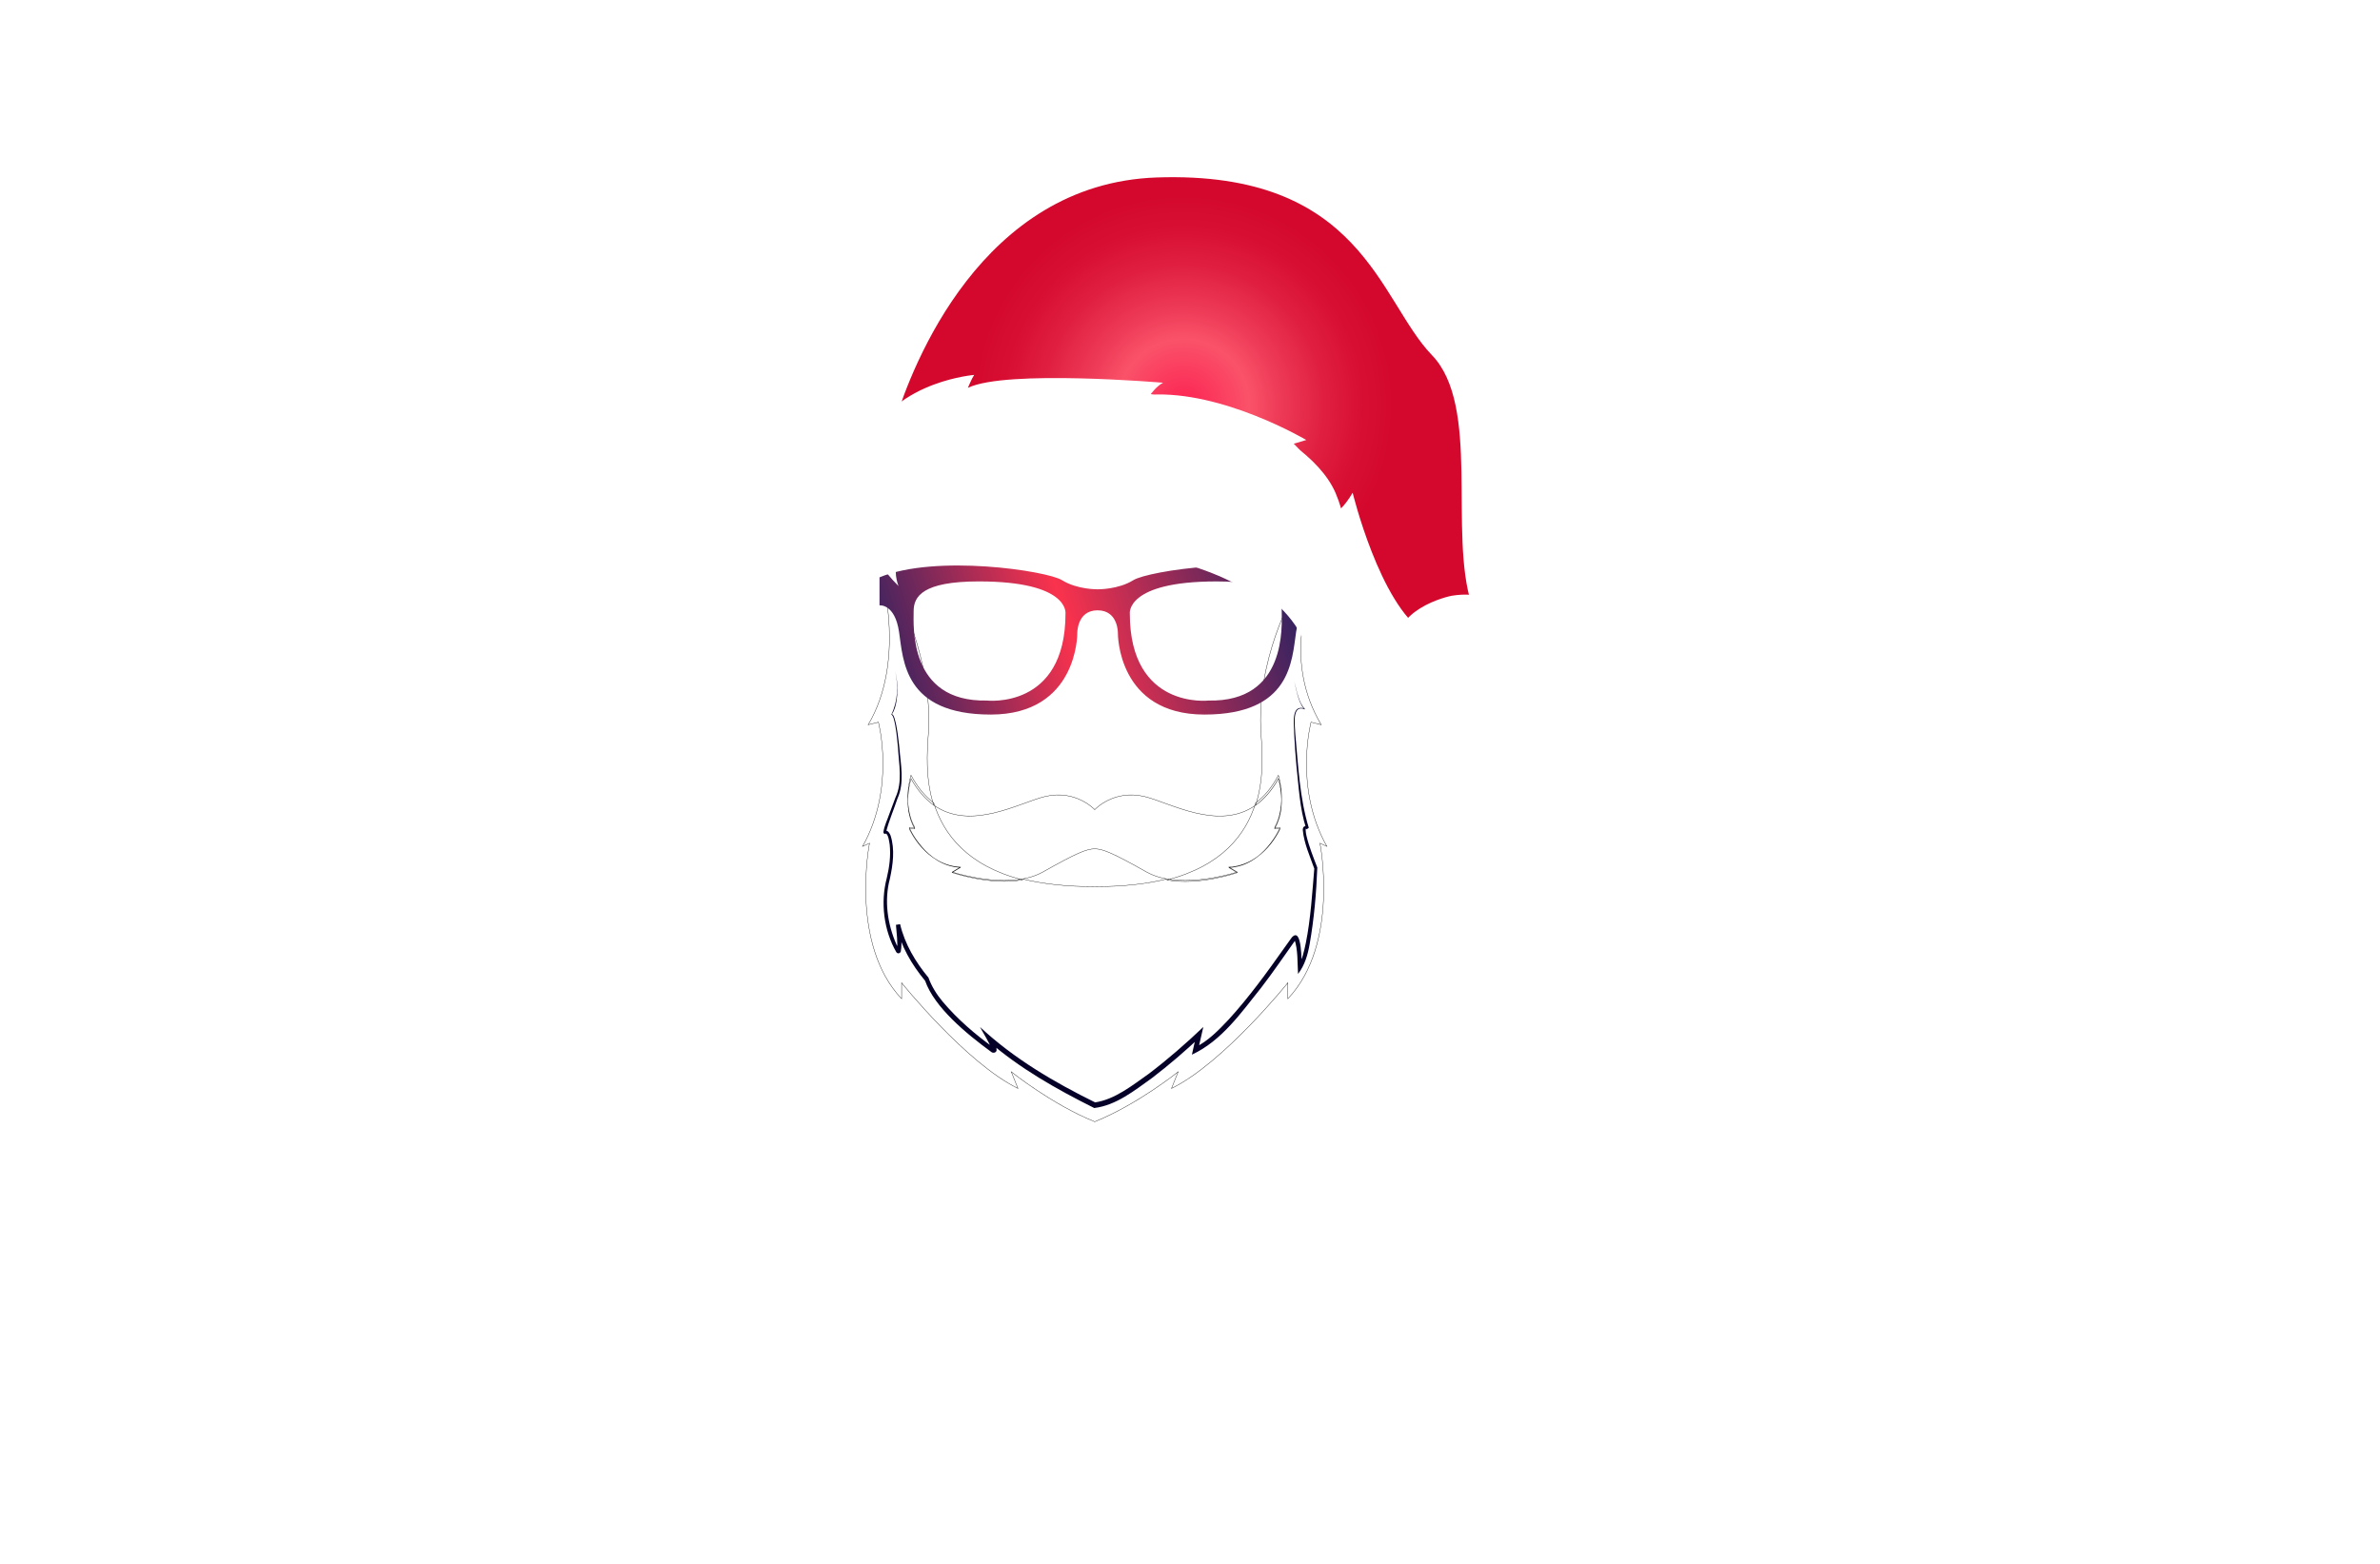 <?xml version="1.0" encoding="utf-8"?>
<!-- Generator: Adobe Illustrator 27.8.1, SVG Export Plug-In . SVG Version: 6.00 Build 0)  -->
<svg version="1.1" id="Layer_1" xmlns="http://www.w3.org/2000/svg" xmlns:xlink="http://www.w3.org/1999/xlink" x="0px" y="0px"
	 viewBox="0 0 350 230" style="enable-background:new 0 0 350 230;" xml:space="preserve">
<style type="text/css">
	.st0{fill:#EAE4B0;}
	.st1{fill:#332700;}
	.st2{fill:#EBEBFF;}
	.st3{fill:#FBFFAE;}
	.st4{fill:#B0FFD5;}
	.st5{fill:#B3FFFB;}
	.st6{fill:#FFFAB6;}
	.st7{fill:#2B2700;}
	.st8{fill:#FFFFB8;}
	.st9{fill:#040028;}
	.st10{fill:#260000;}
	.st11{opacity:0.5;fill:#848484;}
	.st12{fill:#2B2401;}
	.st13{fill:#FF7C6C;}
	.st14{fill:#CC2D21;}
	.st15{fill:#F75C4C;}
	.st16{fill:#FFE5CF;}
	.st17{fill:#FFFFFF;}
	.st18{fill:#CFDAE3;}
	.st19{fill:#006C11;}
	.st20{fill:#A11E10;}
	.st21{fill:#EDBC93;}
	.st22{fill:#898989;}
	.st23{fill:#2B1536;}
	.st24{fill:#15352A;}
	.st25{fill:#E4EAF5;}
	.st26{fill:#F2F5F5;}
	.st27{fill:#D6363D;}
	.st28{fill:#600000;fill-opacity:0.51;}
	.st29{fill:#F2CCA3;}
	.st30{fill:#D28F5F;}
	.st31{fill:#FF0000;fill-opacity:0.51;}
	.st32{fill:#C7D5F5;}
	.st33{fill:#F3DBC0;}
	.st34{fill:#F58086;}
	.st35{fill:url(#SVGID_1_);}
	.st36{fill:#FCC7A2;}
	.st37{fill:url(#SVGID_00000101818144367703162350000017626993636958853795_);}
	.st38{fill:#E20328;}
	.st39{fill:url(#SVGID_00000062873524058254715720000008491250120186844317_);}
	.st40{fill:#F4BDA8;}
	.st41{fill:#DCF7F6;}
	.st42{fill:url(#SVGID_00000101796765377947592950000009426506675751254420_);}
	.st43{fill:url(#SVGID_00000011729343916287443940000015558344426732583830_);}
	.st44{fill:url(#SVGID_00000140009810885161184470000000752130380408214684_);}
	.st45{fill:url(#SVGID_00000052811692398455279970000007332937246484373950_);}
	.st46{fill:url(#SVGID_00000153703143473951141970000009791219748905820813_);}
	.st47{fill:url(#SVGID_00000105426948912241614950000009627196416437893793_);}
	.st48{fill:url(#SVGID_00000065768230502813776330000002560395859031692458_);}
	.st49{fill:url(#SVGID_00000041260577069609203340000013813742379510956985_);}
	.st50{fill:url(#SVGID_00000103966583525170678110000017247545662134990252_);}
	.st51{fill:#E2B881;}
	.st52{fill:#FFFFFF;stroke:#000000;stroke-width:0.05;stroke-miterlimit:10;}
	.st53{fill:url(#SVGID_00000079474132020361298830000010729461388559321785_);}
	.st54{fill:url(#SVGID_00000078747174842069884330000001935192413679798944_);}
	.st55{fill:#0B9ED8;}
	.st56{fill:#FCDFB0;}
	.st57{fill:#FF0013;}
	.st58{fill:url(#SVGID_00000060012663960797452920000001020400583494386355_);}
	.st59{fill:#0A50FF;}
	.st60{fill:#FFB773;}
	.st61{fill-rule:evenodd;clip-rule:evenodd;fill:url(#SVGID_00000132060937822725825040000012847391935241060992_);}
	.st62{fill:#FF334F;}
	.st63{fill:#FFAB66;}
	.st64{fill:#FF8B41;}
	.st65{fill:#BB386B;}
	.st66{fill:#CBCBCB;}
	.st67{fill:#D37250;}
	.st68{fill:#D06D2E;}
	.st69{fill-rule:evenodd;clip-rule:evenodd;fill:#FFFFFF;}
	.st70{fill:#CAFFEC;}
	.st71{fill:#FFF6B3;}
	.st72{fill:#FFFBD2;}
	.st73{fill:#EFFFD2;}
	.st74{fill:#A01D21;}
	.st75{fill:#00261B;}
	.st76{fill:#F4FFB6;}
	.st77{fill:url(#SVGID_00000001662687473678994340000015757893581251355789_);}
	.st78{fill:#002340;}
	.st79{fill:url(#SVGID_00000138562539741986954580000009219149546256524716_);}
	.st80{fill:url(#SVGID_00000072244258807494349850000015038738033779743653_);}
	.st81{fill:#D91215;}
	.st82{fill:#98BBCE;}
	.st83{fill:#00A70C;}
	.st84{fill:#C47E2A;}
	.st85{fill-rule:evenodd;clip-rule:evenodd;fill:#1F1D1D;}
	.st86{fill-rule:evenodd;clip-rule:evenodd;fill:#2B2700;}
	.st87{fill-rule:evenodd;clip-rule:evenodd;fill:#FF1943;}
	.st88{fill:url(#SVGID_00000161611905178524983960000009376002134004447679_);}
	.st89{fill:url(#SVGID_00000172436933462580556240000000624184400378574982_);}
	.st90{fill:url(#SVGID_00000073699010433391139950000018418017464622683789_);}
	.st91{fill:url(#SVGID_00000134939652971383928560000012285813033806154641_);}
	.st92{fill:url(#SVGID_00000118355848041297043650000012767732629237672622_);}
	.st93{fill:url(#SVGID_00000150815455079917787360000015381518193091176628_);}
	.st94{fill:#E31E26;}
	.st95{fill:#811517;}
	.st96{fill:url(#SVGID_00000177457441026508842730000017095774032652700064_);}
	.st97{fill:url(#SVGID_00000020395491014375875460000011824208354184535437_);}
	.st98{fill:url(#SVGID_00000101063233808227006620000001833556399079451545_);}
	.st99{fill:#B47920;}
	.st100{fill:#089E32;}
	.st101{fill:#FFE30B;}
	.st102{fill-rule:evenodd;clip-rule:evenodd;fill:#EE1D24;}
	.st103{fill:#17377D;}
	.st104{filter:url(#Adobe_OpacityMaskFilter);}
	.st105{opacity:0.28;mask:url(#SVGID_00000116937556727120644110000012618598435848685722_);}
	.st106{fill:#3A3132;}
	.st107{fill:url(#SVGID_00000095313696495446396260000001277526352273593479_);}
	.st108{filter:url(#Adobe_OpacityMaskFilter_00000075858008929175964930000014457772130476681405_);}
	.st109{opacity:0.28;mask:url(#SVGID_00000052074774397770866360000014101267921498234246_);}
	.st110{fill:#102A63;}
	.st111{filter:url(#Adobe_OpacityMaskFilter_00000067932499172036177700000017231783502198192017_);}
	.st112{opacity:0.28;mask:url(#SVGID_00000127041343963673603550000013087224759913515144_);}
	.st113{fill:#0E2458;}
	.st114{filter:url(#Adobe_OpacityMaskFilter_00000019645653631613248680000005945970342570575773_);}
	.st115{opacity:0.25;mask:url(#SVGID_00000034783112514954937720000016884985081299228310_);}
	.st116{fill:url(#SVGID_00000133495862319336090230000005885476437087479938_);}
	.st117{fill:#00BEC6;}
	.st118{fill:url(#SVGID_00000025418676569566709940000004808929048535117440_);}
	.st119{fill:url(#SVGID_00000114752842830823741940000006152159417685129880_);stroke:#FFFFFF;stroke-miterlimit:10;}
	
		.st120{fill:url(#SVGID_00000031921271270680909170000007887517133960755851_);stroke:#FFFFFF;stroke-width:0.5;stroke-miterlimit:10;}
	.st121{fill:url(#SVGID_00000121242997769106697820000012038143857476543360_);}
	.st122{fill:#F9D075;}
	.st123{fill:#FFEF92;}
	.st124{fill:url(#SVGID_00000067208862589872702250000010267503301799831169_);}
	.st125{fill:url(#SVGID_00000022558351891422249400000000846199057912155524_);}
	.st126{fill:url(#SVGID_00000181791930959102399800000004473949464486920611_);}
	.st127{fill:#09890F;}
	.st128{fill:#A9CE4D;}
	.st129{fill:#FF9501;}
	.st130{fill:#AA1523;}
	.st131{fill:#006B52;}
	.st132{fill:#EEC200;}
	.st133{fill:#9F4641;}
	.st134{fill:url(#SVGID_00000137832186536068471900000010642291647751017888_);stroke:#FFFFFF;stroke-miterlimit:10;}
	.st135{fill:none;stroke:#FFFFFF;stroke-width:1.788;stroke-miterlimit:10;}
	.st136{fill:none;stroke:#BFDADD;stroke-width:2;stroke-linecap:round;stroke-linejoin:round;stroke-miterlimit:10;}
	.st137{fill:none;stroke:#016D39;stroke-width:2;stroke-linecap:round;stroke-linejoin:round;stroke-miterlimit:10;}
	.st138{fill:none;stroke:#00BFAD;stroke-width:2;stroke-linecap:round;stroke-linejoin:round;stroke-miterlimit:10;}
	.st139{fill:#12162E;}
	.st140{fill:none;stroke:#12162E;stroke-miterlimit:10;}
	.st141{fill:#016D39;}
	.st142{fill:#083F24;}
	.st143{fill:#FF5635;}
	.st144{fill:#C63724;}
	.st145{fill:#FFBE00;}
	.st146{fill:#00BFAD;}
	.st147{fill:#D1D3D3;}
	.st148{fill:#9A4641;}
	.st149{fill:url(#SVGID_00000034785923415677594650000015289274282495452039_);}
	.st150{fill:url(#SVGID_00000039852795747456220630000015430440349533445274_);stroke:#FFFFFF;stroke-miterlimit:10;}
	.st151{fill:#F75D58;}
	.st152{fill:url(#SVGID_00000155848513698291255310000000202511554404567964_);}
	.st153{opacity:0.42;fill:#FFFFFF;}
	.st154{fill:#229200;}
	.st155{fill:#FF0000;}
	.st156{fill:#0C1F26;}
	.st157{fill:#E43724;}
	.st158{fill:#6B2422;}
	.st159{fill:#FBF1E5;}
	.st160{fill:#FAF8F0;}
	.st161{fill:#EEEEED;}
	.st162{fill:#DBDEDD;}
	.st163{fill:#A6453D;}
	.st164{fill:#E3E4E7;}
	.st165{fill:#D2301D;}
	.st166{fill:#E2D7D0;}
	.st167{fill:#FCF8EF;}
	.st168{fill:#C42C1E;}
	.st169{fill:#0C232B;}
	.st170{fill:#0D3B6E;}
	.st171{fill:#139AEC;}
	.st172{fill:#F52A3C;}
	.st173{fill:url(#SVGID_00000144308369975407544710000003010938247482251415_);}
	.st174{fill:#890924;}
	.st175{fill:url(#SVGID_00000111877545029602455600000017031161623670119596_);}
	.st176{fill-rule:evenodd;clip-rule:evenodd;fill:url(#SVGID_00000094576641650585323390000015208380518120139913_);}
	.st177{fill-rule:evenodd;clip-rule:evenodd;fill:#CE1515;}
	.st178{fill-rule:evenodd;clip-rule:evenodd;fill:#FFFBDD;}
	.st179{fill-rule:evenodd;clip-rule:evenodd;fill:#06542B;}
	.st180{fill-rule:evenodd;clip-rule:evenodd;fill:#AA1111;}
	.st181{fill:#005C01;}
	.st182{fill:#F5AB35;}
	.st183{fill-rule:evenodd;clip-rule:evenodd;fill:#215605;}
	.st184{fill:#215605;}
	.st185{fill-rule:evenodd;clip-rule:evenodd;fill:url(#SVGID_00000023978038288688740210000005200605317364265893_);}
	.st186{fill:url(#SVGID_00000084520290548534402840000017096805999822683546_);}
	.st187{fill:url(#SVGID_00000057146702065722363840000004757678425473637280_);}
	.st188{fill:url(#SVGID_00000061470006817418255550000006964020461490245289_);}
	.st189{fill:url(#SVGID_00000124132791564953796560000007385935354491738032_);}
	.st190{fill:url(#SVGID_00000145741685772759383330000013737215849574494613_);}
	.st191{fill:url(#SVGID_00000172402388133635315430000009784862731480534402_);}
	.st192{fill:url(#SVGID_00000012431002432422188710000011758652934960803200_);}
	.st193{fill:url(#SVGID_00000051382506374837086920000007839250077625610380_);}
	.st194{fill:url(#SVGID_00000025419382936812814740000016078187692176888980_);}
	.st195{fill:#B6FFFF;}
	.st196{fill:url(#SVGID_00000085235965626545111910000004751283635634653592_);}
	.st197{fill:url(#SVGID_00000183236483271955060850000015184408729059357568_);}
	.st198{fill:url(#SVGID_00000096738393623742005200000018297144403213727886_);}
	.st199{fill:url(#SVGID_00000097477341248711781230000003945071259374082187_);}
	.st200{fill:url(#SVGID_00000026860352498524796570000001391974850892700557_);}
	.st201{fill:url(#SVGID_00000099657927521163018740000017197433717609424572_);}
	.st202{fill:url(#SVGID_00000051359193242299616850000001506813478196349614_);}
	.st203{fill:url(#SVGID_00000145752799452832658440000014176973932094067861_);}
	.st204{fill:url(#SVGID_00000058561815702641266320000015695315973114037380_);}
	.st205{fill:url(#SVGID_00000115493025068325814410000012278752942135275669_);}
	.st206{fill:url(#SVGID_00000037694577514443361070000006643650886734226823_);}
	.st207{fill:url(#SVGID_00000178927390312296009570000018362355381441033367_);}
	.st208{fill:url(#SVGID_00000098206896890742457500000005783319335569567879_);}
	.st209{fill:url(#SVGID_00000072238155305035317480000008325862917174597552_);}
	.st210{fill:url(#SVGID_00000114793591182315816790000013534829448914024577_);}
	.st211{fill:url(#SVGID_00000094615966291916194000000001921578686803429262_);}
	.st212{fill:#CE4A43;}
	.st213{fill:url(#SVGID_00000127025479656955089640000017386037330461194668_);}
	.st214{fill:#CE4A43;stroke:#FFFFFF;stroke-miterlimit:10;}
	.st215{fill:none;stroke:#CE4A43;stroke-miterlimit:10;}
</style>
<g>
	<path class="st52" d="M194.11,124.01c0,0,2.95,14.78-4.72,22.88v-2.35c0,0-9.44,11.77-17.11,15.54l0.98-2.45
		c0,0-5.96,4.8-12.27,7.34c-6.31-2.54-12.27-7.34-12.27-7.34l0.98,2.45c-7.67-3.77-17.11-15.54-17.11-15.54v2.35
		c-7.67-8.1-4.72-22.88-4.72-22.88l-1.02,0.47c4.88-8.66,2.33-18.27,2.33-18.27l-1.51,0.38c5.51-9.23,2.07-21.56,2.07-21.56
		l1.87,1.38c0,0,5.7,10.57,4.91,21.59c-0.18,2.56-0.47,6.53,0.8,10.42c-1.21-0.86-2.34-2.11-3.34-3.89c0,0-1.36,4.06,0.55,7.37
		h-0.81c0,0,2.36,5.37,7.52,5.63l-1.21,0.72c0,0,5.6,1.86,10.34,1.02c2.91,0.72,6.41,1.13,10.62,1.13c4.21,0,7.72-0.41,10.62-1.13
		c4.74,0.84,10.33-1.02,10.33-1.02l-1.21-0.72c5.16-0.26,7.52-5.63,7.52-5.63h-0.81c1.91-3.31,0.55-7.37,0.55-7.37
		c-0.99,1.78-2.12,3.03-3.34,3.89c1.26-3.89,0.98-7.86,0.8-10.42c-0.79-11.02,4.82-20.67,4.82-20.67l2.26,0.8
		c0,0-3.74,9.23,1.77,18.46l-1.5-0.38c0,0-2.56,9.61,2.33,18.27L194.11,124.01z M137.31,118.07c-1.21-0.89-2.34-2.2-3.34-4.06
		c0,0-1.36,4.24,0.55,7.69h-0.81c0,0,2.36,5.61,7.52,5.88l-1.21,0.75c0,0,5.6,1.94,10.34,1.07
		C142.28,127.32,138.77,122.75,137.31,118.07z M188,114.02c-0.99,1.86-2.12,3.17-3.34,4.06c-1.45,4.68-4.96,9.25-13.05,11.34
		c4.74,0.87,10.33-1.07,10.33-1.07l-1.21-0.75c5.16-0.27,7.52-5.88,7.52-5.88h-0.81C189.35,118.26,188,114.02,188,114.02z
		 M188,114.53c-0.99,1.78-2.12,3.03-3.34,3.89c-5.46,3.86-12.6-0.37-16.34-1.27c-4.56-1.1-7.33,1.93-7.33,1.93s-2.77-3.03-7.33-1.93
		c-3.73,0.9-10.88,5.12-16.34,1.27c-1.21-0.86-2.34-2.11-3.34-3.89c0,0-1.36,4.06,0.55,7.37h-0.81c0,0,2.36,5.37,7.52,5.63
		l-1.21,0.72c0,0,5.6,1.86,10.34,1.02c1.07-0.19,2.08-0.51,2.99-1.02c4.94-2.79,6.45-3.41,7.63-3.41c1.18,0,2.69,0.62,7.63,3.41
		c0.91,0.51,1.93,0.84,2.99,1.02c4.74,0.84,10.33-1.02,10.33-1.02l-1.21-0.72c5.16-0.26,7.52-5.63,7.52-5.63h-0.81
		C189.35,118.59,188,114.53,188,114.53z"/>
	<linearGradient id="SVGID_1_" gradientUnits="userSpaceOnUse" x1="190.876" y1="83.716" x2="128.916" y2="103.154">
		<stop  offset="0" style="stop-color:#262262"/>
		<stop  offset="0.535" style="stop-color:#FA324D"/>
		<stop  offset="1" style="stop-color:#262262"/>
	</linearGradient>
	<path class="st35" d="M166.66,85.33c-2.22,1.39-5.24,1.34-5.24,1.34s-3.01,0.05-5.24-1.34c-2.22-1.39-18.58-3.85-26.84-0.42v4.12
		c0,0,2.25-0.28,2.87,3.89c0.63,4.17,0.7,12.17,13.49,12.17c12.79,0,12.72-11.89,12.72-11.89s-0.1-3.44,2.99-3.44
		c3.1,0,2.99,3.44,2.99,3.44s-0.07,11.89,12.72,11.89c12.79,0,12.86-7.99,13.49-12.17c0.63-4.17,2.88-3.89,2.88-3.89v-4.12
		C185.25,81.48,168.89,83.94,166.66,85.33z M156.69,90.24c0,14.14-11.58,12.79-11.58,12.79c-11.54,0.23-10.75-11.03-10.75-13.16
		c0-2.13,1.3-4.36,9.59-4.36C157.32,85.51,156.69,90.24,156.69,90.24z M177.74,103.03c0,0-11.59,1.35-11.59-12.79
		c0,0-0.63-4.73,12.75-4.73c8.3,0,9.59,2.22,9.59,4.36C188.49,92,189.28,103.27,177.74,103.03z"/>
	
		<radialGradient id="SVGID_00000025407344687952339210000013139519156236242826_" cx="174.047" cy="59.55" r="38.183" gradientUnits="userSpaceOnUse">
		<stop  offset="0" style="stop-color:#FC2353"/>
		<stop  offset="0.253" style="stop-color:#FA5269"/>
		<stop  offset="0.368" style="stop-color:#EE3B57"/>
		<stop  offset="0.542" style="stop-color:#E01F40"/>
		<stop  offset="0.695" style="stop-color:#D70E32"/>
		<stop  offset="0.808" style="stop-color:#D4082D"/>
	</radialGradient>
	<path style="fill:url(#SVGID_00000025407344687952339210000013139519156236242826_);" d="M213.87,88.72l1.35,2.05
		c0,0-3.36,0.26-5.76,2.24c-6.56-4.18-10.54-20.54-10.54-20.54c-0.64,1.08-1.24,1.84-1.78,2.37c-0.42-1.28-1.05-2.5-1.92-3.58
		l-0.12,1.65c0,0-3-10.93-16.23-13.4l1.1,1.62c0,0-11.51-4.27-21.85-4.92l1.59,1.32c0,0-13.13-1.68-20.44,0.14l2.4,1.19
		c0,0-5.02,0.71-9.99,2.9c2.41-7.77,12.6-34.77,38.43-35.66c30.18-1.04,32.68,18.07,40.46,26.12c7.23,7.48,2.41,26.07,5.86,36.73
		C215.64,88.84,214.8,88.75,213.87,88.72z"/>
	<path class="st17" d="M206.37,95.23l-0.88,0.79c-0.58-3.17,1.26-5.24,3.31-6.53c2.19-1.37,4.62-1.86,4.62-1.86
		c1.08-0.18,2.03-0.22,2.86-0.15c4.9,0.37,5.82,4.3,5.82,4.3l-1.12-0.31c3.85,3.8,2.38,7.85,2.38,7.85l-0.58-0.64
		c0.2,3.51-4.14,6.36-6.69,7.5l-0.22-0.68l-1.91,1.3l-2.08-1.87l0.09,1.28c-3.83-2.02-5.06-4.51-5.06-4.51l-0.19,1.23
		C204.83,100.67,206.34,95.36,206.37,95.23z M132.15,86.2c-0.19-0.29-3.5-9.42,12.05-4.64c0,0-0.31-1.47-1.74-2.69
		c0,0,15.55,0.67,21.36,4.39c0,0,0.29-1.52-0.76-2.67c0,0,19.12,2.22,23.73,9.63c0,0,0.39-1.02,0.36-1.88c0,0,5.65,4.38,5.4,9.91
		c0,0,5.8-7.9,3.12-16.23c0,0,1.69,1.08,2.18,2.68c0,0,1.16-6.13-1.44-12.19c-1.12-2.61-3.48-5.09-6.39-7.18l2.08-0.62
		c0,0-12.3-7.29-22.93-6.66c0,0,0.89-1.26,1.87-1.76c0,0-23.07-1.97-28.7,0.75c0,0,0.54-1.33,0.92-1.9c0,0-2.71,0.22-5.95,1.43l0,0
		c-3.6,1.34-7.85,3.92-9.73,8.78C127.59,65.37,122.8,77.06,132.15,86.2z"/>
	<path class="st9" d="M190.33,100.21c0.41,1.39,0.58,3.05,1.62,4.13c-2.06-0.89-1.49,2.42-1.47,3.55c0.43,4.61,0.63,9.43,1.99,13.86
		c0,0-0.31,0.22-0.31,0.22c-0.23-0.39-0.15,0.46-0.04,0.92c0.38,1.61,1.01,3.16,1.6,4.7c-0.14,3.75-0.47,7.53-1.12,11.24
		c-0.27,1.56-0.71,3.11-1.71,4.41c-0.11-1.67,0.01-3.51-0.53-5.08c-0.01-0.01,0.01,0.02,0.05,0.03c0.05,0.03,0.12,0.01,0.14,0
		c0.05-0.03,0,0-0.04,0.06c-1.65,2.32-3.27,4.71-5.01,6.97c-2.95,3.68-5.82,7.85-10.22,9.89c0.11-0.45,0.56-2.53,0.68-3.03
		c0,0,0.62,0.35,0.62,0.35c-2.29,2.16-4.66,4.2-7.16,6.11c-2.58,1.84-5.26,4.02-8.5,4.42c-5.54-2.77-10.96-5.82-15.65-9.91
		c0,0,0.57-0.46,0.57-0.46c0.29,0.64,0.77,1.18,0.71,1.94c-0.1,0.31-0.51,0.38-0.75,0.2c-3.7-2.71-8.38-6.57-9.75-10.48
		c-1.99-2.4-3.58-5.13-4.27-8.19c0,0,0.61-0.1,0.61-0.1c0.07,1.34,0.31,2.63,0.08,3.98c-0.06,0.15-0.18,0.27-0.38,0.27
		c-0.11-0.01-0.2-0.08-0.27-0.16c-1.86-3.23-2.36-7.33-1.41-10.92c0.39-1.61,0.6-3.28,0.43-4.92c-0.1-0.53-0.16-1.3-0.53-1.62
		c0-0.01,0.02-0.01-0.09,0.04c-0.04,0.01-0.05,0.02-0.13,0c-0.13-0.03-0.17-0.16-0.18-0.23c0.13-0.95,0.58-1.81,0.88-2.7
		c0,0,0.88-2.36,0.88-2.36c1.11-2.37,0.52-4.89,0.39-7.38c-0.15-1.45-0.25-2.93-0.65-4.34c-0.07-0.21-0.16-0.45-0.33-0.53
		c0.97-1.94,1.04-4.25,0.58-6.35c0.12,0.53,0.22,1.06,0.27,1.6c0.13,1.44-0.02,3.68-0.76,4.68c0.24,0.14,0.28,0.37,0.36,0.56
		c0.43,1.41,0.55,2.9,0.73,4.36c0.19,2.49,0.79,5.16-0.28,7.51c-0.48,1.46-1.32,3.45-1.67,4.91c-0.01-0.01,0.01,0-0.03-0.06
		c-0.02-0.02-0.05-0.05-0.1-0.07c-0.06-0.01-0.06-0.01-0.09,0c-0.07,0.03,0,0,0.05-0.02c0.45-0.18,0.71,0.4,0.83,0.67
		c0.66,2.06,0.34,4.3-0.1,6.35c-0.86,3.21-0.36,6.67,0.96,9.67c0.1,0.26,0.28,0.56,0.42,0.77c-0.07-0.07-0.25-0.04-0.29,0.01
		c-0.02,0.01-0.04,0.05-0.05,0.05c0.14-1.17-0.06-2.51-0.15-3.71c0,0,0.61-0.1,0.61-0.1c0.68,2.9,2.28,5.59,4.17,7.86
		c0.45,1.25,1.18,2.45,2.09,3.53c2.15,2.56,4.82,4.87,7.52,6.78c-0.13-0.02-0.28,0.06-0.31,0.2c-0.03,0.09,0,0.02-0.03-0.04
		c-0.27-0.85-1.27-2.4-1.69-3.21c4.97,4.65,10.95,8.15,17.03,11.14c0,0-0.18-0.04-0.18-0.04c2.94-0.4,5.58-2.53,7.99-4.23
		c2.79-2.12,5.46-4.45,8-6.87c-0.17,0.79-0.62,2.65-0.79,3.45c0,0-0.49-0.42-0.49-0.42c1.95-0.91,3.54-2.57,5.02-4.14
		c3-3.29,5.63-6.92,8.2-10.56c0,0,0.98-1.37,0.98-1.37l0.14-0.18c1.5-1.52,1.35,3.74,1.43,4.45c0,0-0.54-0.18-0.54-0.18
		c0.6-0.93,0.87-2.2,1.12-3.38c0.72-3.49,0.98-7.78,1.25-10.96c-0.65-1.85-1.5-3.68-1.69-5.65c-0.01-0.18,0.03-0.42,0.19-0.54
		c0.26-0.15,0.45-0.02,0.63,0.12c0,0-0.31,0.22-0.31,0.22c-0.98-3.02-1.1-6.19-1.45-9.32c-0.14-1.56-0.25-3.12-0.33-4.69
		c0.03-1.18-0.55-4.3,1.46-3.71c0,0-0.04,0.06-0.04,0.06C190.87,103.1,190.68,101.57,190.33,100.21L190.33,100.21z"/>
</g>
</svg>
